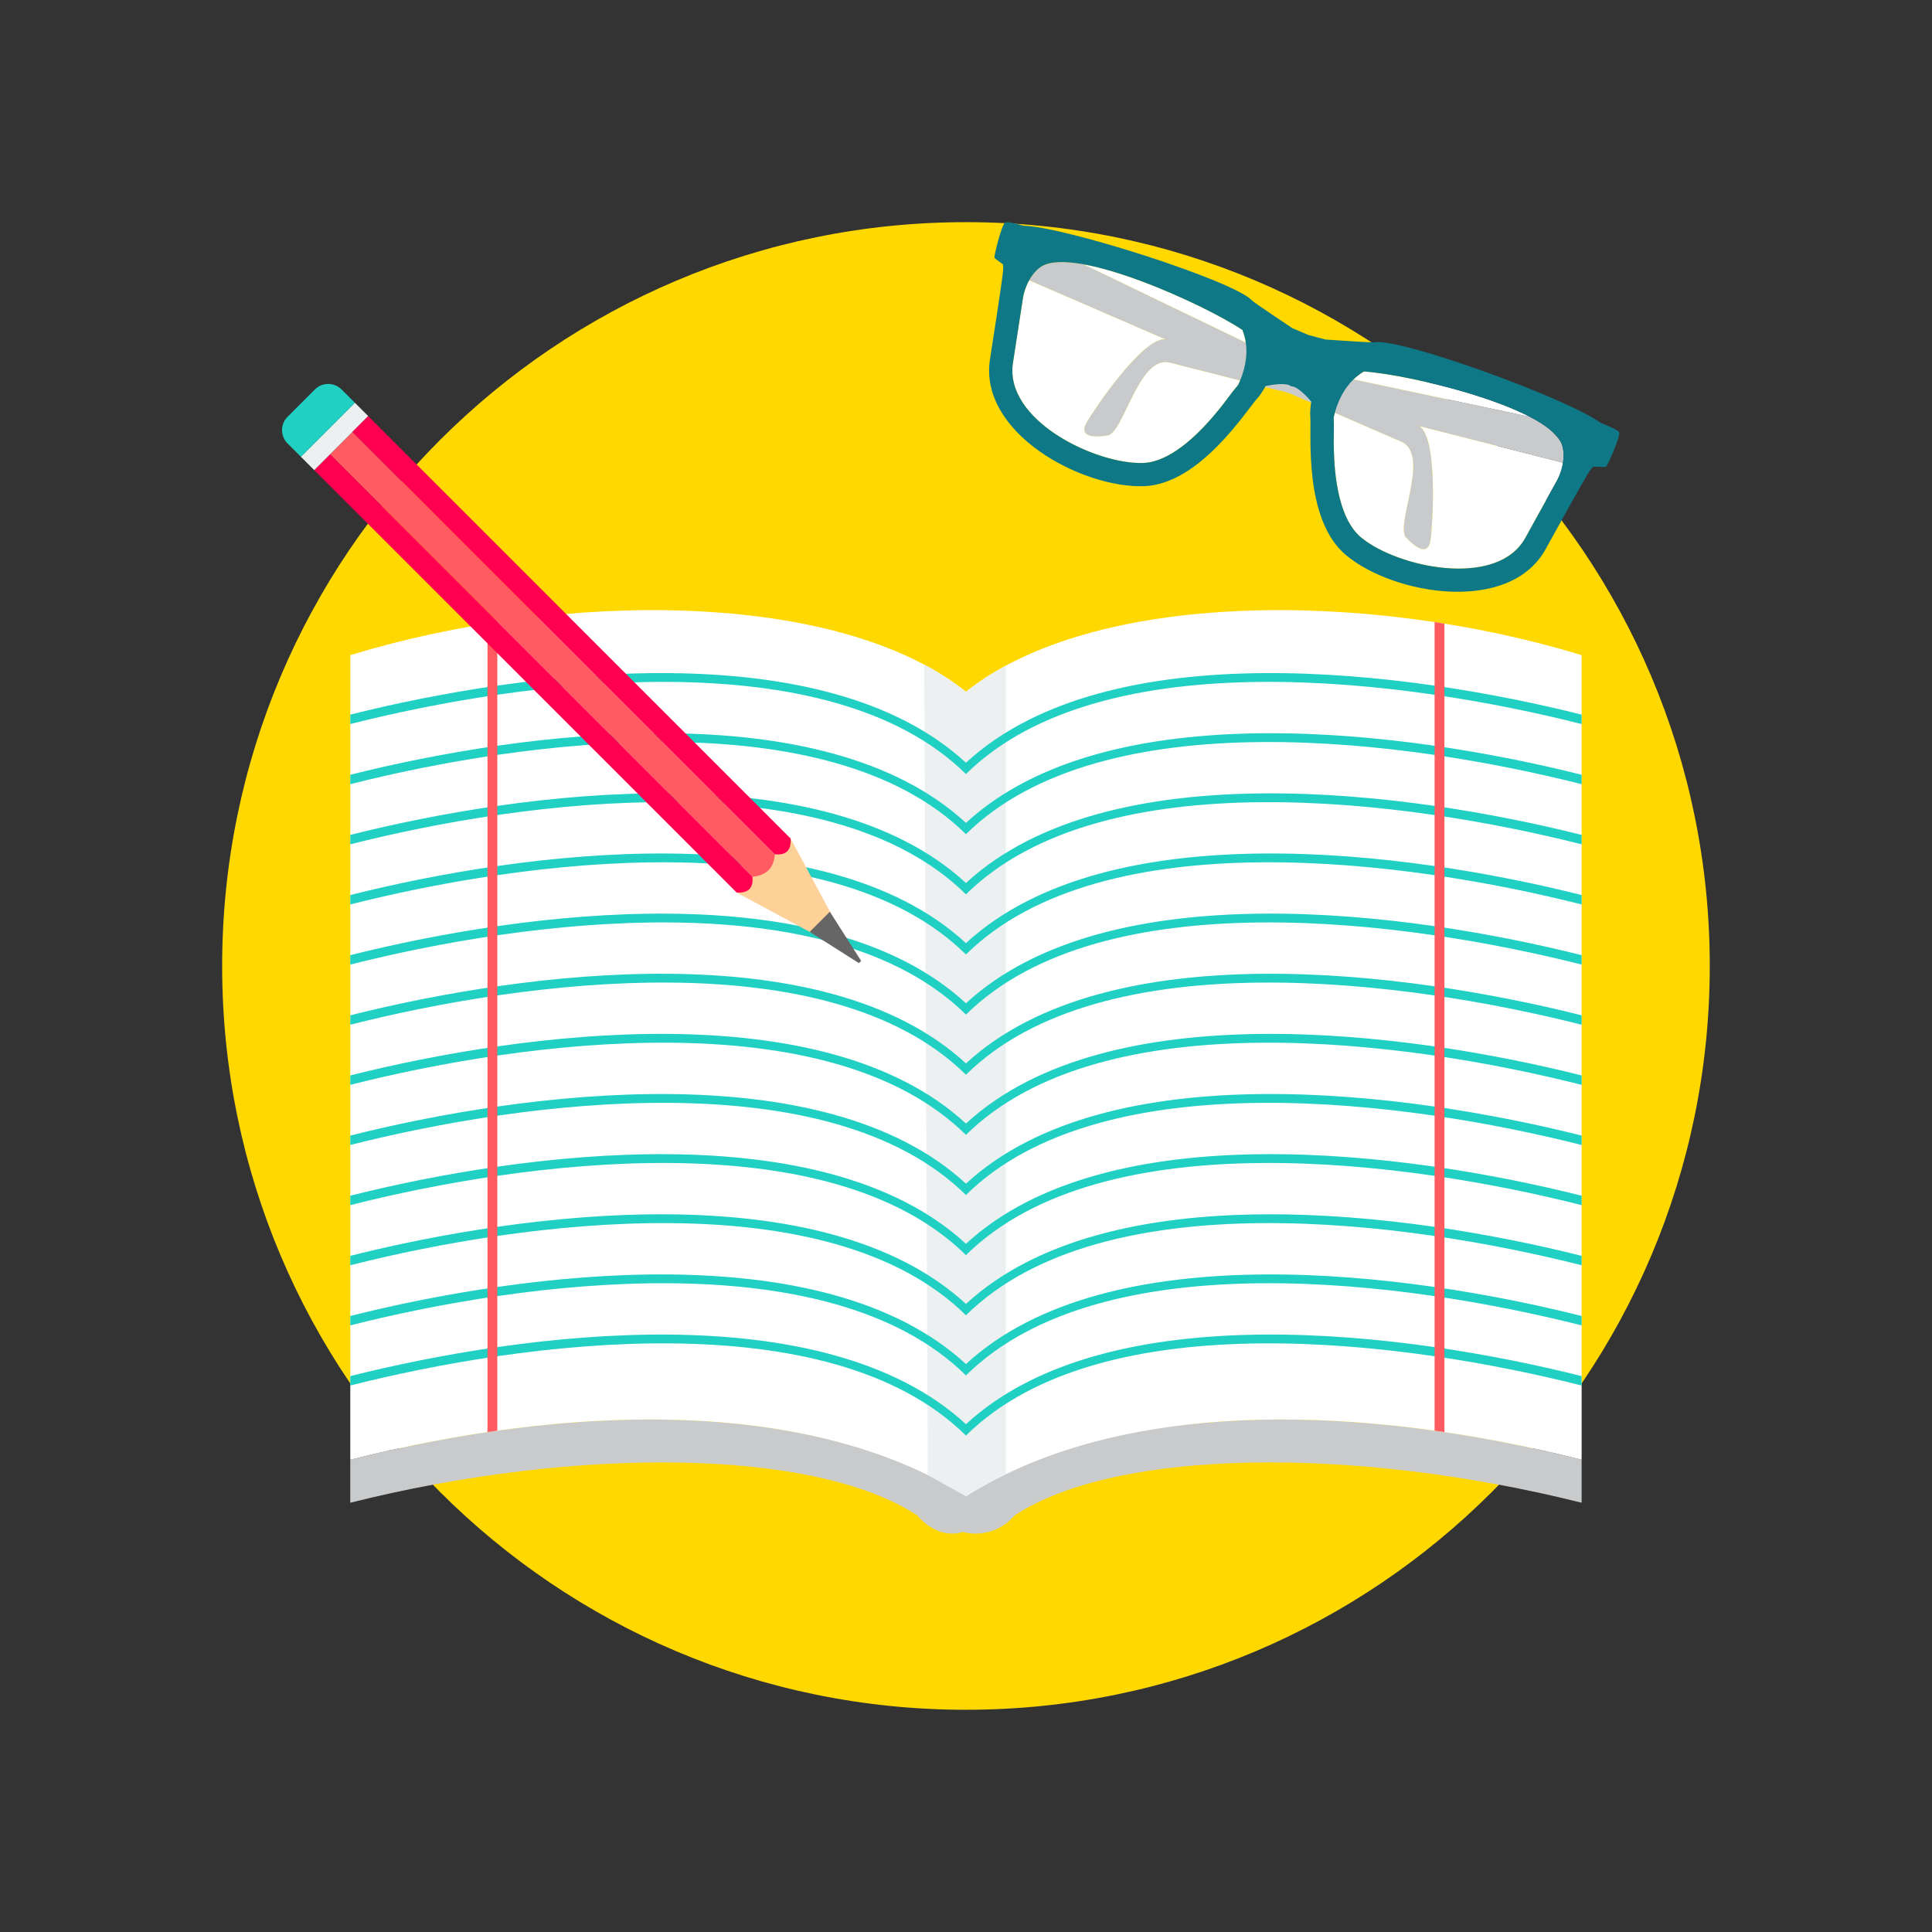 <?xml version="1.0"?>
<svg xmlns="http://www.w3.org/2000/svg" xmlns:xlink="http://www.w3.org/1999/xlink" version="1.1" id="Layer_1" x="0px" y="0px" viewBox="0 0 512.008 512.008" style="enable-background:new 0 0 512.008 512.008;" xml:space="preserve" width="512px" height="512px" class=""><rect x="0" y="0" width="512.008" height="512.008" fill="#333333" stroke="none"/><g transform="matrix(0.77 0 0 0.77 58.87 58.87)"><path style="fill:#FFD800" d="M256.004,0.008c141.385,0,256,114.615,256,256s-114.615,256-256,256s-256-114.615-256-256  S114.619,0.008,256.004,0.008z" data-original="#5DDDD3" class="" data-old_color="#FFD100"/><path style="fill:#C8CACC;" d="M144.003,412.122h6.526c38.364,0.393,75.374,7.718,104.301,25.246  c28.983-17.528,68.284-24.849,106.647-25.246H368c33.177,0.323,67.623,5.63,99.904,13.833v14.794  c-77.803-19.519-159.948-18.803-195.143,4.365c-6.203,7.205-14.637,6.706-17.833,5.667c-2.628,1.035-9.482,1.538-15.685-5.667  c-35.195-23.168-117.34-23.884-195.143-4.365v-14.794C76.38,417.752,110.827,412.45,144.003,412.122z" data-original="#C8CACC" class=""/><path style="fill:#FFFFFF;" d="M44.104,149.028c73.632-22.47,168.156-22.323,211.9,12.614  c43.749-34.936,138.272-35.084,211.9-12.614v276.923c-72.741-18.48-156.489-22.276-211.9,12.554  c-55.407-34.83-139.154-31.034-211.9-12.554V149.028z" data-original="#FFFFFF" class=""/><path style="fill:#ECF0F1;" d="M241.644,152.307c4.582,2.342,10.517,6.194,14.355,9.335c4.143-3.307,8.739-6.3,13.727-8.997v278.276  c-4.739,2.291-9.325,4.813-13.727,7.579l-13.113-7.288l-1.242-278.909V152.307z" data-original="#ECF0F1" class=""/><path style="fill:#20D0C2;" d="M256.004,189.959c-47.287-46.663-152.941-32.174-211.9-17.214v-3.242  c59.263-14.905,162.844-28.715,211.9,16.558c49.056-45.273,152.637-31.468,211.9-16.558v3.242  C408.945,157.785,303.295,143.296,256.004,189.959z M256.004,210.656L256.004,210.656c47.292-46.659,152.941-32.174,211.9-17.214  v-3.242c-59.263-14.905-162.844-28.715-211.9,16.563c-49.056-45.278-152.632-31.468-211.9-16.563v3.242  C103.062,178.482,208.717,163.993,256.004,210.656z M256.004,231.353L256.004,231.353c47.292-46.659,152.941-32.174,211.9-17.214  v-3.242c-59.263-14.905-162.844-28.715-211.9,16.558c-49.056-45.278-152.632-31.468-211.9-16.558v3.242  C103.062,199.178,208.717,184.689,256.004,231.353z M256.004,252.049L256.004,252.049c-47.287-46.663-152.941-32.174-211.9-17.214  v-3.242c59.263-14.905,162.844-28.715,211.9,16.558c49.056-45.273,152.637-31.468,211.9-16.558v3.242  C408.945,219.875,303.295,205.386,256.004,252.049z M256.004,272.746L256.004,272.746c-47.287-46.663-152.941-32.174-211.9-17.214  v-3.242c59.263-14.905,162.844-28.715,211.9,16.558c49.056-45.278,152.637-31.468,211.9-16.558v3.242  C408.945,240.572,303.295,226.083,256.004,272.746z M256.004,293.443L256.004,293.443c47.292-46.659,152.941-32.174,211.9-17.214  v-3.242c-59.263-14.905-162.844-28.715-211.9,16.558c-49.056-45.278-152.632-31.468-211.9-16.558v3.242  C103.062,261.268,208.717,246.779,256.004,293.443z M256.004,314.14L256.004,314.14c47.292-46.659,152.941-32.174,211.9-17.214  v-3.242c-59.263-14.905-162.844-28.715-211.9,16.558c-49.056-45.278-152.632-31.468-211.9-16.558v3.242  C103.062,281.965,208.717,267.476,256.004,314.14z M256.004,334.836L256.004,334.836c-47.287-46.663-152.941-32.174-211.9-17.214  v-3.242c59.263-14.905,162.844-28.715,211.9,16.558c49.056-45.278,152.637-31.468,211.9-16.558v3.242  C408.945,302.662,303.295,288.173,256.004,334.836z M256.004,355.533L256.004,355.533c-47.287-46.659-152.941-32.174-211.9-17.214  v-3.242c59.263-14.909,162.844-28.715,211.9,16.558c49.056-45.278,152.637-31.468,211.9-16.558v3.242  C408.945,323.359,303.295,308.874,256.004,355.533z M256.004,376.23L256.004,376.23c47.292-46.659,152.941-32.174,211.9-17.214  v-3.242c-59.263-14.905-162.844-28.715-211.9,16.558c-49.056-45.278-152.632-31.468-211.9-16.558v3.242  C103.062,344.055,208.717,329.566,256.004,376.23z M256.004,396.926L256.004,396.926c47.292-46.663,152.941-32.174,211.9-17.214  v-3.242c-59.263-14.905-162.844-28.715-211.9,16.558c-49.056-45.273-152.632-31.468-211.9-16.558v3.242  C103.062,364.752,208.717,350.263,256.004,396.926z M256.004,417.623L256.004,417.623c-47.287-46.663-152.941-32.174-211.9-17.214  v-3.242c59.263-14.905,162.844-28.715,211.9,16.558c49.056-45.278,152.637-31.468,211.9-16.558v3.242  C408.945,385.449,303.295,370.96,256.004,417.623z" data-original="#20D0C2" class=""/><g>
	<path style="fill:#FF5B61" d="M91.326,138.178l3.381-0.531v278.295l-3.381,0.49V138.178z" data-original="#FF5B61" class="active-path"/>
	<path style="fill:#FF5B61" d="M420.681,138.178l-3.381-0.531v278.295l3.381,0.49V138.178z" data-original="#FF5B61" class="active-path"/>
</g><g>
	<path style="fill:#C8CACC;" d="M296.437,14.501l115.871,55.887c6.129,4.67,4.351,33.528,3.607,38.899   c-0.748,5.372-4.402,3.492-8.429-0.697c-4.028-4.189,8.568-28.576-1.709-33.033L277.749,20.021   c1.252-2.286,3.173-4.633,5.409-5.362c3.215-1.048,6.85-1.316,13.274-0.157H296.437z" data-original="#C8CACC" class=""/>
	<path style="fill:#C8CACC;" d="M450.085,67.003L324.242,40.297c-7.704-0.055-23.958,23.851-26.66,28.558   c-2.697,4.707,1.344,5.455,7.094,4.605c5.746-0.845,10.711-27.842,21.565-25.08l135.242,34.419   c0.406-2.573,0.323-5.603-0.998-7.552C458.583,72.453,455.877,70.014,450.085,67.003z" data-original="#C8CACC" class=""/>
</g><path style="fill:#FFFFFF;" d="M459.318,89.136c-1.275,2.286-2.531,4.586-3.787,6.84c-2.342,4.212-4.674,8.434-6.997,12.655  c-9.653,17.561-43.948,10.304-56.534-0.106c-0.545-0.453-1.058-0.947-1.538-1.473c-3.113-3.409-4.896-8.226-5.958-12.646  c-1.289-5.353-1.755-10.997-1.898-16.498c-0.088-3.423,0.143-7.247-0.042-10.679c0.12-0.54,0.254-1.067,0.393-1.575l22.831,9.903  c10.272,4.457-2.319,28.844,1.709,33.033c4.028,4.189,7.681,6.069,8.425,0.697c0.748-5.372,2.522-34.225-3.607-38.899l-0.453-0.217  l49.629,12.632c-0.319,2.102-1.039,4.309-2.162,6.337L459.318,89.136z M389.399,54.121L389.399,54.121l60.681,12.877  c-16.189-8.425-45.255-14.799-57.102-15.607c-1.169,0.688-2.388,1.575-3.58,2.725V54.121z M275.587,26.353L275.587,26.353  c-0.388,2.587-0.804,5.178-1.192,7.732c-0.725,4.762-1.46,9.529-2.212,14.29c-3.108,19.791,28.456,35.043,44.779,34.507  c0.711-0.023,1.418-0.102,2.12-0.222c4.545-0.79,8.91-3.51,12.457-6.36c4.295-3.446,8.12-7.621,11.598-11.884  c2.162-2.656,4.323-5.815,6.563-8.42c0.236-0.503,0.453-0.998,0.651-1.483l-24.115-6.138c-10.854-2.762-15.815,24.235-21.565,25.08  c-5.746,0.845-9.792,0.097-7.09-4.605c2.697-4.702,18.951-28.613,26.66-28.558l0.494,0.106l-46.982-20.378  C276.724,21.878,275.938,24.062,275.587,26.353z M352.314,41.447L352.314,41.447l-55.878-26.951  c17.962,3.242,44.848,15.995,54.714,22.6C351.654,38.353,352.074,39.808,352.314,41.447z" data-original="#FFFFFF" class=""/><path style="fill:#0E7886;" d="M275.851,1.241c14.06,0.3,72.626,19.034,78.607,25.727c0.665,0.744,13.884,9.496,13.87,9.524  l5.579,2.365l5.861,1.547c0.009-0.028,15.819,1.136,16.803,0.951c8.799-1.63,66.252,19.256,77.808,27.676  c3.233,1.284,6.531,2.748,6.448,3.376c0.388,1.603-4.037,11.431-4.485,11.755c-0.351,0.125-1.949,0.111-4.42-0.005  c-0.54,0.48-1.109,1.155-1.667,2.069c-2.323,3.81-11.561,20.54-14.706,26.262c-12.392,22.54-52.118,15.884-68.649,2.199  c-14.923-12.351-11.889-42.363-12.401-48.095c-0.102-1.127,0.046-2.831,0.342-4.84c-2.203-2.55-5.025-5.293-6.956-5.27  c-1.51-1.201-5.422-0.757-8.725-0.088c-0.993,1.769-1.921,3.205-2.693,4.037c-3.907,4.222-19.875,29.814-39.236,30.447  c-21.45,0.707-56.945-18.337-52.95-43.749c1.012-6.452,3.944-25.334,4.434-29.768c0.125-1.118,0.129-2.051,0.055-2.813  c-1.718-1.219-2.79-2.046-2.974-2.332c-0.152-0.531,2.36-11.011,3.644-12.046c0.296-0.503,3.312,0.194,6.406,1.062L275.851,1.241z   M275.587,26.358L275.587,26.358c-0.388,2.591-0.799,5.178-1.192,7.732c-0.725,4.762-1.46,9.529-2.208,14.29  c-3.113,19.796,28.456,35.047,44.779,34.511c0.711-0.023,1.418-0.097,2.12-0.222c4.545-0.79,8.91-3.51,12.457-6.355  c4.291-3.446,8.12-7.626,11.593-11.889c2.166-2.656,4.323-5.815,6.568-8.42c3.903-8.351,3.127-14.697,1.446-18.895  c-13.219-8.859-57.009-28.743-68.917-21.999c-3.025,1.714-5.875,6.212-6.646,11.251V26.358z M459.322,89.141L459.322,89.141  c2.471-4.457,2.974-9.759,1.63-12.965c-5.293-12.618-52.095-23.69-67.97-24.775c-3.898,2.296-8.397,6.836-10.42,15.829  c0.18,3.436-0.046,7.256,0.042,10.679c0.143,5.501,0.61,11.145,1.898,16.498c1.062,4.42,2.85,9.242,5.963,12.651  c0.48,0.527,0.993,1.021,1.543,1.473c12.586,10.415,46.881,17.667,56.534,0.106c2.323-4.222,4.656-8.443,6.997-12.655  c1.256-2.259,2.513-4.559,3.787-6.84H459.322z" data-original="#0E7886" class=""/><path style="fill:#FED198;" d="M217.317,252.41l-40.253-21.681l18.586-18.591l21.662,40.271H217.317z" data-original="#FED198"/><path style="fill:#FF5B61" d="M182.505,225.288c4.642-0.425,7.399-2.804,7.713-7.713L44.852,72.204l-7.713,7.718L182.505,225.288z" data-original="#FF5B61" class="active-path"/><path style="fill:#FF0051" d="M182.505,225.288c0.393,3.713-1.201,5.718-5.436,5.436L31.698,85.353l5.436-5.436l145.367,145.367  L182.505,225.288z" data-original="#EC4B53" class="" data-old_color="#FF0059"/><path style="fill:#ECF0F1;" d="M50.284,66.767L31.698,85.353l-4.591-4.591l18.586-18.586L50.284,66.767z" data-original="#ECF0F1" class=""/><path style="fill:#20D0C2;" d="M31.92,57.585l-9.404,9.404c-2.526,2.526-2.526,6.656,0,9.182l4.591,4.591l18.586-18.586  l-4.591-4.591C38.575,55.063,34.446,55.059,31.92,57.585z" data-original="#20D0C2" class=""/><path style="fill:#666666;" d="M219.936,254.262l-0.776,0.771l-16.937-10.757l6.933-6.933l10.78,16.914V254.262z" data-original="#666666" class=""/><path style="fill:#FF0051" d="M190.219,217.575c3.714,0.393,5.718-1.196,5.436-5.436L50.284,66.772l-5.436,5.436L190.214,217.58  L190.219,217.575z" data-original="#EC4B53" class="" data-old_color="#FF0059"/></g> </svg>
